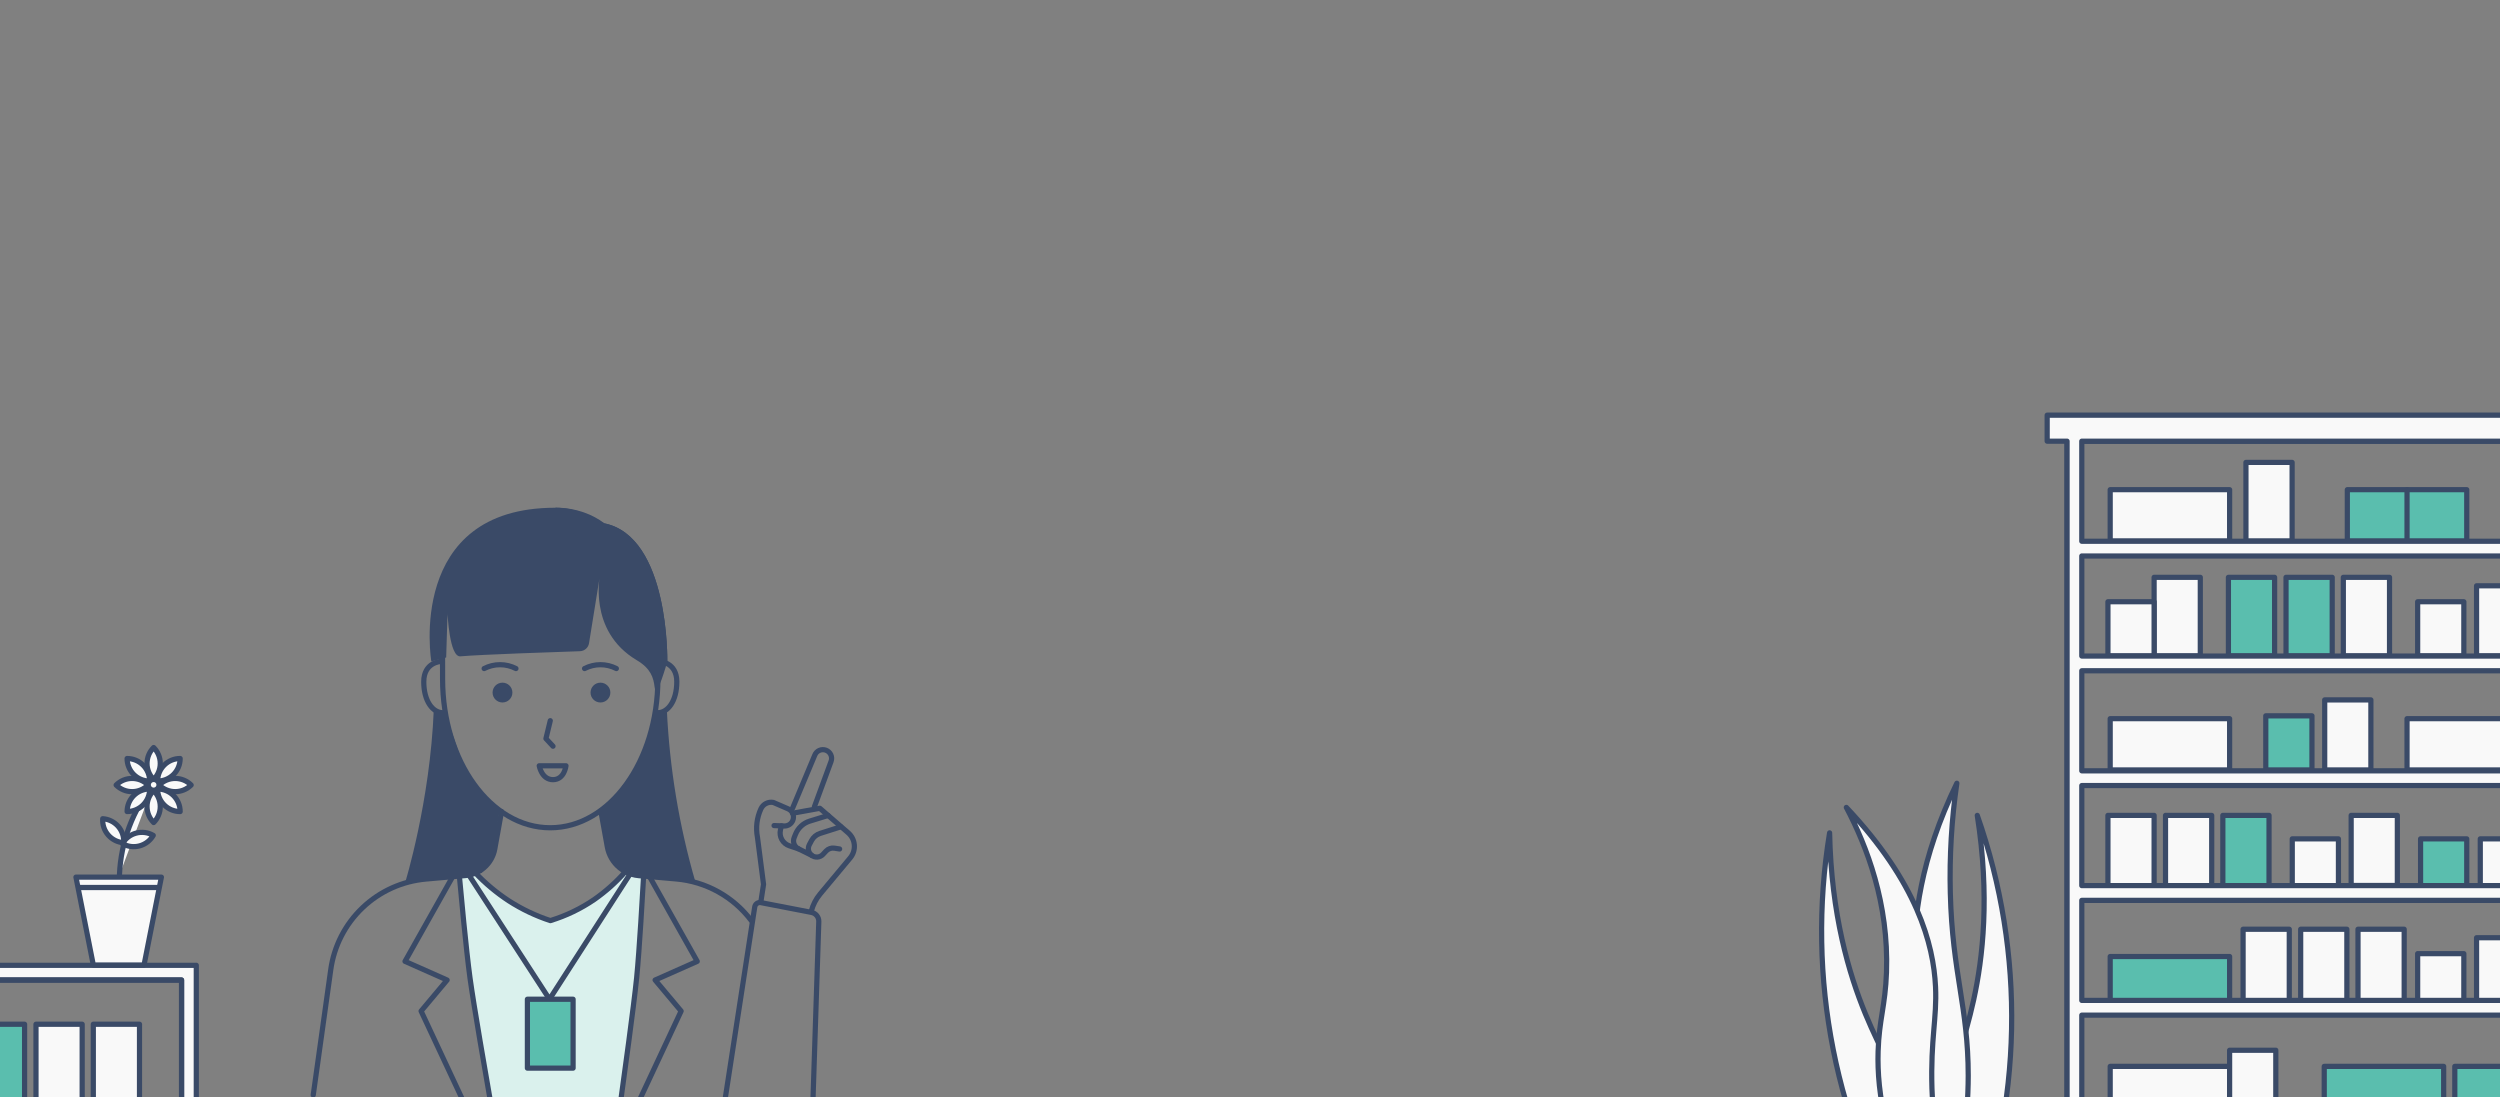 <svg width="1440" height="632" viewBox="0 0 1440 632" fill="none" xmlns="http://www.w3.org/2000/svg">
<rect x="0" y="0" width="1440" height="632" fill="#808080" stroke="none"/>
<g clip-path="url(#clip0_781_3369)">
<path d="M1284.26 614.23H1215.47V643.77H1284.26V614.23Z" fill="#F9F9F9" stroke="#3A4A67" stroke-width="3" stroke-linecap="round" stroke-linejoin="round"/>
<path d="M1407.55 614.23H1338.76V643.77H1407.55V614.23Z" fill="#5ABEAE" stroke="#3A4A67" stroke-width="3" stroke-linecap="round" stroke-linejoin="round"/>
<path d="M1482.76 614.23H1413.97V643.77H1482.76V614.23Z" fill="#5ABEAE" stroke="#3A4A67" stroke-width="3" stroke-linecap="round" stroke-linejoin="round"/>
<path d="M253.63 417.09C254.906 417.09 255.94 416.056 255.94 414.78C255.94 413.504 254.906 412.47 253.63 412.47C252.354 412.47 251.32 413.504 251.32 414.78C251.32 416.056 252.354 417.09 253.63 417.09Z" fill="white"/>
<path d="M380.27 417.09C381.546 417.09 382.58 416.056 382.58 414.78C382.58 413.504 381.546 412.47 380.27 412.47C378.994 412.47 377.96 413.504 377.96 414.78C377.96 416.056 378.994 417.09 380.27 417.09Z" fill="white"/>
<path d="M370.69 504.65C370.19 513.75 368.33 547.02 366.69 563.13C365.06 579.4 359.06 622.92 357.48 634.26L282.3 633.45C280.19 621.4 272.86 579.19 270.68 563.23C268.46 546.99 265.34 513.23 264.57 504.62L268.22 504.3C270.16 504.133 272.06 503.657 273.85 502.89V502.89C279.607 508.947 286.046 514.316 293.04 518.89C300.506 523.693 308.559 527.518 317 530.27C326.016 527.511 334.56 523.398 342.34 518.07C348.921 513.467 354.931 508.096 360.24 502.07C362.639 503.35 365.271 504.133 367.98 504.37L370.69 504.65Z" fill="#DAF1ED"/>
<path d="M378.93 391.12C378.93 438.43 351.19 476.79 316.93 476.79C282.67 476.79 254.93 438.43 254.93 391.12C254.93 368.91 253.77 347.92 263.8 332.7C275.13 315.5 298.73 305.45 316.89 305.45C335.7 305.45 352.56 317.05 363.89 335.36C373.31 350.34 378.93 369.82 378.93 391.12Z" stroke="#3A4A67" stroke-width="3" stroke-linecap="round" stroke-linejoin="round"/>
<path d="M253.88 381C253.88 381 244.09 381.41 244.09 392.68C244.09 403.95 249.37 410.52 255.01 410.52" stroke="#3A4A67" stroke-width="3" stroke-linecap="round" stroke-linejoin="round"/>
<path d="M380.06 381C380.06 381 389.84 381.41 389.84 392.68C389.84 403.95 384.56 410.52 378.93 410.52" stroke="#3A4A67" stroke-width="3" stroke-linecap="round" stroke-linejoin="round"/>
<path d="M384.38 381C384.38 381 377.99 403.94 377.05 395.76C376.42 390.26 374.78 385.02 366.81 380.3C338.14 363.3 345.76 330.3 345.76 330.3L339.28 370.51C339.073 371.771 338.432 372.919 337.468 373.757C336.504 374.595 335.277 375.07 334 375.1C320 375.56 277.67 376.99 265.16 378.05C258.84 378.59 257.78 353.31 257.78 353.31L257 378.7L248.44 381C248.44 381 233.6 292.45 319.84 292.45C332.06 292.45 339.98 297.24 348.05 301.45C385.71 309 384.38 381 384.38 381Z" fill="#3A4A67"/>
<path d="M180.42 630.72L190.52 558.49C192.423 544.865 198.889 532.287 208.862 522.81C218.835 513.333 231.725 507.517 245.43 506.31L255.71 505.4L264.6 504.62L268.25 504.3C270.19 504.133 272.09 503.657 273.88 502.89V502.89C275.677 502.132 277.341 501.092 278.81 499.81C282.058 497.028 284.245 493.209 285 489L288.88 467.44" stroke="#3A4A67" stroke-width="3" stroke-linecap="round" stroke-linejoin="round"/>
<path d="M432.76 530.27C427.638 523.465 421.142 517.811 413.695 513.677C406.248 509.543 398.015 507.019 389.53 506.27L376.71 505.14L370.71 504.61L367.97 504.37C365.262 504.133 362.629 503.35 360.23 502.07C359.035 501.438 357.909 500.684 356.87 499.82C353.156 496.773 350.653 492.5 349.81 487.77L346.14 467.43" stroke="#3A4A67" stroke-width="3" stroke-linecap="round" stroke-linejoin="round"/>
<path d="M357.13 637C357.13 637 357.27 636 357.51 634.27C359.09 622.93 365.09 579.41 366.72 563.14C368.33 547.03 370.19 513.76 370.72 504.66C370.8 503.16 370.84 502.32 370.84 502.32" stroke="#3A4A67" stroke-width="3" stroke-linecap="round" stroke-linejoin="round"/>
<path d="M282.9 636.7C282.9 636.7 282.69 635.52 282.33 633.45C280.22 621.4 272.89 579.19 270.71 563.23C268.49 546.99 265.37 513.23 264.6 504.62C264.47 503.32 264.41 502.62 264.41 502.62" stroke="#3A4A67" stroke-width="3" stroke-linecap="round" stroke-linejoin="round"/>
<path d="M233.29 508.64C233.29 508.64 247.75 462 249.87 408.52L256.87 412.12L267.47 442.68L280.77 460.68L287.85 466.36L283.78 492.5L277.53 502.75L256.25 504.33L233.29 508.64Z" fill="#3A4A67"/>
<path d="M400.52 507.87C391.18 475.629 385.672 442.4 384.11 408.87L377.11 411.56L368.11 439.39L352.33 461.44L346.07 467.49L350.47 488.49C350.47 488.49 353.22 502.34 364.78 504.16C369.41 504.85 400.52 507.87 400.52 507.87Z" fill="#3A4A67"/>
<path d="M319.84 292.41C332.06 292.41 341.84 296.59 348.05 301.41C385.71 309 384.38 381 384.38 381" fill="#3A4A67"/>
<path d="M289.43 404.63C292.583 404.63 295.14 402.074 295.14 398.92C295.14 395.766 292.583 393.21 289.43 393.21C286.276 393.21 283.72 395.766 283.72 398.92C283.72 402.074 286.276 404.63 289.43 404.63Z" fill="#3A4A67"/>
<path d="M345.86 404.63C349.013 404.63 351.57 402.074 351.57 398.92C351.57 395.766 349.013 393.21 345.86 393.21C342.706 393.21 340.15 395.766 340.15 398.92C340.15 402.074 342.706 404.63 345.86 404.63Z" fill="#3A4A67"/>
<path d="M278.87 385.08C281.702 383.622 284.84 382.862 288.025 382.862C291.21 382.862 294.349 383.622 297.18 385.08" stroke="#3A4A67" stroke-width="3" stroke-linecap="round" stroke-linejoin="round"/>
<path d="M336.71 385.08C339.541 383.622 342.68 382.862 345.865 382.862C349.05 382.862 352.188 383.622 355.02 385.08" stroke="#3A4A67" stroke-width="3" stroke-linecap="round" stroke-linejoin="round"/>
<path d="M316.95 415.12L314.46 425.44L318.53 429.82" stroke="#3A4A67" stroke-width="3" stroke-linecap="round" stroke-linejoin="round"/>
<path d="M326 441.09H310.6C310.6 441.09 311.96 449.09 318.53 449.09C325.1 449.09 326 441.09 326 441.09Z" stroke="#3A4A67" stroke-width="3" stroke-linecap="round" stroke-linejoin="round"/>
<path d="M270.13 504.09L316.5 575.56L362.77 503.66" stroke="#3A4A67" stroke-width="3" stroke-linecap="round" stroke-linejoin="round"/>
<path d="M330.1 575.56H303.78V615.24H330.1V575.56Z" fill="#5ABEAE" stroke="#3A4A67" stroke-width="3" stroke-linecap="round" stroke-linejoin="round"/>
<path d="M438.29 519.22L439.8 509.39L436.3 482.29C435.232 476.742 435.932 470.999 438.3 465.87V465.87C438.909 464.549 439.943 463.47 441.238 462.807C442.532 462.143 444.012 461.933 445.44 462.21L453.94 465.89C455.163 466.418 456.133 467.4 456.646 468.629C457.159 469.859 457.175 471.239 456.69 472.48V472.48C456.304 473.482 455.615 474.338 454.718 474.928C453.822 475.518 452.763 475.812 451.69 475.77L445.86 475.53" stroke="#3A4A67" stroke-width="3" stroke-linecap="round" stroke-linejoin="round"/>
<path d="M456.5 468.43L472.22 465.57L488.54 479.68C490.594 481.456 491.868 483.968 492.089 486.674C492.309 489.38 491.459 492.065 489.72 494.15L472.34 515C469.987 517.838 468.28 521.155 467.34 524.72" stroke="#3A4A67" stroke-width="3" stroke-linecap="round" stroke-linejoin="round"/>
<path d="M456.5 465.57L469.3 435C469.773 433.774 470.71 432.783 471.907 432.242C473.105 431.702 474.467 431.654 475.7 432.11V432.11C476.321 432.333 476.891 432.677 477.378 433.122C477.865 433.566 478.259 434.103 478.538 434.701C478.817 435.298 478.975 435.945 479.003 436.604C479.03 437.263 478.928 437.921 478.7 438.54L469.11 464.65" stroke="#3A4A67" stroke-width="3" stroke-linecap="round" stroke-linejoin="round"/>
<path d="M477 469.71L466.47 472.94C464.6 473.513 462.884 474.5 461.448 475.828C460.013 477.156 458.896 478.79 458.18 480.61L457.43 482.5C456.962 483.685 456.958 485.002 457.418 486.189C457.877 487.377 458.767 488.348 459.91 488.91L467.47 492.64" stroke="#3A4A67" stroke-width="3" stroke-linecap="round" stroke-linejoin="round"/>
<path d="M484.32 476.24L472.37 480.05C470.266 480.723 468.508 482.191 467.47 484.14L466.19 486.53C465.655 487.538 465.491 488.702 465.727 489.819C465.962 490.936 466.583 491.934 467.48 492.64V492.64C468.433 493.383 469.627 493.745 470.832 493.657C472.037 493.568 473.166 493.035 474 492.16L475.86 490.16C476.465 489.528 477.213 489.05 478.042 488.768C478.87 488.486 479.755 488.408 480.62 488.54L483.62 489.01" stroke="#3A4A67" stroke-width="3" stroke-linecap="round" stroke-linejoin="round"/>
<path d="M450.08 475.7L449.55 477.98C449.099 479.885 449.381 481.89 450.338 483.598C451.296 485.305 452.86 486.591 454.72 487.2L459.92 488.91" stroke="#3A4A67" stroke-width="3" stroke-linecap="round" stroke-linejoin="round"/>
<path d="M417.63 633.36L434.72 522.42C434.778 522.016 434.919 521.627 435.133 521.279C435.347 520.931 435.629 520.63 435.964 520.395C436.298 520.16 436.677 519.996 437.077 519.912C437.477 519.829 437.89 519.828 438.29 519.91L467.4 525.54C468.619 525.775 469.714 526.436 470.489 527.406C471.265 528.375 471.669 529.589 471.63 530.83L468.28 633.36" stroke="#3A4A67" stroke-width="3" stroke-linecap="round" stroke-linejoin="round"/>
<path d="M360.31 502L360.21 502.11C354.9 508.136 348.891 513.507 342.31 518.11C334.537 523.421 326.003 527.521 317 530.27C308.584 527.516 300.555 523.695 293.11 518.9C286.116 514.326 279.677 508.957 273.92 502.9L273.78 502.75" stroke="#3A4A67" stroke-width="3" stroke-linecap="round" stroke-linejoin="round"/>
<path d="M260.58 505.23L233.29 553.74L257.54 564.5L242.55 582.38L278.63 659.52" stroke="#3A4A67" stroke-width="3" stroke-linecap="round" stroke-linejoin="round"/>
<path d="M374.31 505.23L401.6 553.74L377.35 564.5L392.33 582.38L356.25 659.52" stroke="#3A4A67" stroke-width="3" stroke-linecap="round" stroke-linejoin="round"/>
<path d="M1542.83 254.12H1190.63V649.43H1542.83V254.12Z" stroke="#3A4A67" stroke-width="3" stroke-linecap="round" stroke-linejoin="round"/>
<path d="M1284.26 282.06H1215.47V311.6H1284.26V282.06Z" fill="#F9F9F9" stroke="#3A4A67" stroke-width="3" stroke-linecap="round" stroke-linejoin="round"/>
<path d="M1420.85 282.06H1352.06V311.6H1420.85V282.06Z" fill="#5ABEAE" stroke="#3A4A67" stroke-width="3" stroke-linecap="round" stroke-linejoin="round"/>
<path d="M1320.26 266.35H1293.66V311.6H1320.26V266.35Z" fill="#F9F9F9" stroke="#3A4A67" stroke-width="3" stroke-linecap="round" stroke-linejoin="round"/>
<path d="M1310.17 332.54H1283.57V377.79H1310.17V332.54Z" fill="#5ABEAE" stroke="#3A4A67" stroke-width="3" stroke-linecap="round" stroke-linejoin="round"/>
<path d="M1267.37 332.54H1240.77V377.79H1267.37V332.54Z" fill="#F9F9F9" stroke="#3A4A67" stroke-width="3" stroke-linecap="round" stroke-linejoin="round"/>
<path d="M1343.35 332.54H1316.75V377.79H1343.35V332.54Z" fill="#5ABEAE" stroke="#3A4A67" stroke-width="3" stroke-linecap="round" stroke-linejoin="round"/>
<path d="M1376.36 332.54H1349.76V377.79H1376.36V332.54Z" fill="#F9F9F9" stroke="#3A4A67" stroke-width="3" stroke-linecap="round" stroke-linejoin="round"/>
<path d="M1419.17 346.61H1392.57V377.79H1419.17V346.61Z" fill="#F9F9F9" stroke="#3A4A67" stroke-width="3" stroke-linecap="round" stroke-linejoin="round"/>
<path d="M1240.77 346.61H1214.17V377.79H1240.77V346.61Z" fill="#F9F9F9" stroke="#3A4A67" stroke-width="3" stroke-linecap="round" stroke-linejoin="round"/>
<path d="M1453.1 337.43H1426.5V377.79H1453.1V337.43Z" fill="#F9F9F9" stroke="#3A4A67" stroke-width="3" stroke-linecap="round" stroke-linejoin="round"/>
<path d="M1284.26 413.96H1215.47V443.5H1284.26V413.96Z" fill="#F9F9F9" stroke="#3A4A67" stroke-width="3" stroke-linecap="round" stroke-linejoin="round"/>
<path d="M1455.24 413.96H1386.45V443.5H1455.24V413.96Z" fill="#F9F9F9" stroke="#3A4A67" stroke-width="3" stroke-linecap="round" stroke-linejoin="round"/>
<path d="M1331.69 412.32H1305.09V443.5H1331.69V412.32Z" fill="#5ABEAE" stroke="#3A4A67" stroke-width="3" stroke-linecap="round" stroke-linejoin="round"/>
<path d="M1365.63 403.14H1339.03V443.5H1365.63V403.14Z" fill="#F9F9F9" stroke="#3A4A67" stroke-width="3" stroke-linecap="round" stroke-linejoin="round"/>
<path d="M1346.94 483.18H1320.34V514.36H1346.94V483.18Z" fill="#F9F9F9" stroke="#3A4A67" stroke-width="3" stroke-linecap="round" stroke-linejoin="round"/>
<path d="M1420.85 483.18H1394.25V514.36H1420.85V483.18Z" fill="#5ABEAE" stroke="#3A4A67" stroke-width="3" stroke-linecap="round" stroke-linejoin="round"/>
<path d="M1455.24 483.18H1428.64V514.36H1455.24V483.18Z" fill="#F9F9F9" stroke="#3A4A67" stroke-width="3" stroke-linecap="round" stroke-linejoin="round"/>
<path d="M1380.87 469.66H1354.27V510.02H1380.87V469.66Z" fill="#F9F9F9" stroke="#3A4A67" stroke-width="3" stroke-linecap="round" stroke-linejoin="round"/>
<path d="M1284.26 550.95H1215.47V580.49H1284.26V550.95Z" fill="#5ABEAE" stroke="#3A4A67" stroke-width="3" stroke-linecap="round" stroke-linejoin="round"/>
<path d="M1318.62 535.24H1292.02V580.49H1318.62V535.24Z" fill="#F9F9F9" stroke="#3A4A67" stroke-width="3" stroke-linecap="round" stroke-linejoin="round"/>
<path d="M1351.79 535.24H1325.19V580.49H1351.79V535.24Z" fill="#F9F9F9" stroke="#3A4A67" stroke-width="3" stroke-linecap="round" stroke-linejoin="round"/>
<path d="M1384.81 535.24H1358.21V580.49H1384.81V535.24Z" fill="#F9F9F9" stroke="#3A4A67" stroke-width="3" stroke-linecap="round" stroke-linejoin="round"/>
<path d="M1240.77 469.66H1214.17V514.91H1240.77V469.66Z" fill="#F9F9F9" stroke="#3A4A67" stroke-width="3" stroke-linecap="round" stroke-linejoin="round"/>
<path d="M1273.94 469.66H1247.34V514.91H1273.94V469.66Z" fill="#F9F9F9" stroke="#3A4A67" stroke-width="3" stroke-linecap="round" stroke-linejoin="round"/>
<path d="M1306.96 469.66H1280.36V514.91H1306.96V469.66Z" fill="#5ABEAE" stroke="#3A4A67" stroke-width="3" stroke-linecap="round" stroke-linejoin="round"/>
<path d="M1419.17 549.3H1392.57V580.48H1419.17V549.3Z" fill="#F9F9F9" stroke="#3A4A67" stroke-width="3" stroke-linecap="round" stroke-linejoin="round"/>
<path d="M1453.1 540.13H1426.5V580.49H1453.1V540.13Z" fill="#F9F9F9" stroke="#3A4A67" stroke-width="3" stroke-linecap="round" stroke-linejoin="round"/>
<path d="M1310.86 604.94H1284.26V636.12H1310.86V604.94Z" fill="#F9F9F9" stroke="#3A4A67" stroke-width="3" stroke-linecap="round" stroke-linejoin="round"/>
<path d="M113.06 556.02V655.94H104.58V564.5H-17.09V556.02H113.06Z" fill="#F9F9F9" stroke="#3A4A67" stroke-width="3" stroke-linecap="round" stroke-linejoin="round"/>
<path d="M14.16 589.96H-12.44V635.21H14.16V589.96Z" fill="#5ABEAE" stroke="#3A4A67" stroke-width="3" stroke-linecap="round" stroke-linejoin="round"/>
<path d="M47.33 589.96H20.73V635.21H47.33V589.96Z" fill="#F9F9F9" stroke="#3A4A67" stroke-width="3" stroke-linecap="round" stroke-linejoin="round"/>
<path d="M80.35 589.96H53.75V635.21H80.35V589.96Z" fill="#F9F9F9" stroke="#3A4A67" stroke-width="3" stroke-linecap="round" stroke-linejoin="round"/>
<path d="M104.58 564.5H-17.09V655.94H104.58V564.5Z" stroke="#3A4A67" stroke-width="3" stroke-linecap="round" stroke-linejoin="round"/>
<path d="M43.75 505.23H92.96L82.96 555.84H53.75L43.75 505.23Z" fill="#F9F9F9" stroke="#3A4A67" stroke-width="3" stroke-linecap="round" stroke-linejoin="round"/>
<path d="M68.8 504C69.601 484.881 76.505 466.52 88.5 451.61Z" fill="#F9F9F9"/>
<path d="M68.8 504C69.601 484.881 76.505 466.52 88.5 451.61" stroke="#3A4A67" stroke-width="3" stroke-linecap="round" stroke-linejoin="round"/>
<path d="M70.516 485.934C72.24 482.948 75.079 480.769 78.409 479.877C81.74 478.985 85.288 479.452 88.274 481.176V481.176C86.55 484.162 83.711 486.34 80.38 487.233C77.05 488.125 73.501 487.658 70.516 485.934V485.934Z" fill="#F9F9F9" stroke="#3A4A67" stroke-width="3" stroke-linecap="round" stroke-linejoin="round"/>
<path d="M59.165 471.579C62.605 471.81 65.812 473.399 68.081 475.995C70.35 478.591 71.494 481.982 71.263 485.422V485.422C67.823 485.191 64.616 483.602 62.347 481.006C60.078 478.41 58.934 475.019 59.165 471.579V471.579V471.579Z" fill="#F9F9F9" stroke="#3A4A67" stroke-width="3" stroke-linecap="round" stroke-linejoin="round"/>
<path d="M88.502 448.962C86.064 446.524 84.695 443.217 84.695 439.77C84.695 436.322 86.064 433.015 88.502 430.577V430.577C90.94 433.015 92.31 436.322 92.31 439.77C92.31 443.217 90.94 446.524 88.502 448.962V448.962Z" fill="#F9F9F9" stroke="#3A4A67" stroke-width="3" stroke-linecap="round" stroke-linejoin="round"/>
<path d="M88.503 473.782C86.065 471.344 84.695 468.037 84.695 464.589C84.695 461.141 86.065 457.835 88.503 455.397V455.397C90.941 457.835 92.311 461.141 92.311 464.589C92.311 468.037 90.941 471.344 88.503 473.782Z" fill="#F9F9F9" stroke="#3A4A67" stroke-width="3" stroke-linecap="round" stroke-linejoin="round"/>
<path d="M91.718 452.182C94.156 449.745 97.463 448.375 100.911 448.375C104.358 448.375 107.665 449.745 110.103 452.182V452.182C107.665 454.62 104.358 455.99 100.911 455.99C97.463 455.99 94.156 454.62 91.718 452.182V452.182Z" fill="#F9F9F9" stroke="#3A4A67" stroke-width="3" stroke-linecap="round" stroke-linejoin="round"/>
<path d="M66.898 452.183C69.336 449.745 72.642 448.375 76.09 448.375C79.538 448.375 82.845 449.745 85.283 452.183V452.183C82.845 454.621 79.538 455.99 76.09 455.99C72.642 455.99 69.336 454.621 66.898 452.183V452.183Z" fill="#F9F9F9" stroke="#3A4A67" stroke-width="3" stroke-linecap="round" stroke-linejoin="round"/>
<path d="M90.77 449.9C90.77 446.452 92.14 443.146 94.578 440.708C97.016 438.27 100.322 436.9 103.77 436.9V436.9C103.77 440.348 102.4 443.654 99.962 446.092C97.524 448.53 94.218 449.9 90.77 449.9V449.9Z" fill="#F9F9F9" stroke="#3A4A67" stroke-width="3" stroke-linecap="round" stroke-linejoin="round"/>
<path d="M73.22 467.45C73.22 464.002 74.589 460.696 77.027 458.258C79.465 455.82 82.772 454.45 86.22 454.45V454.45C86.22 457.898 84.85 461.204 82.412 463.642C79.974 466.08 76.668 467.45 73.22 467.45V467.45Z" fill="#F9F9F9" stroke="#3A4A67" stroke-width="3" stroke-linecap="round" stroke-linejoin="round"/>
<path d="M86.21 449.91C82.762 449.91 79.456 448.54 77.018 446.102C74.58 443.664 73.21 440.358 73.21 436.91V436.91C76.658 436.91 79.964 438.28 82.402 440.718C84.84 443.156 86.21 446.462 86.21 449.91V449.91Z" fill="#F9F9F9" stroke="#3A4A67" stroke-width="3" stroke-linecap="round" stroke-linejoin="round"/>
<path d="M103.77 467.46C100.322 467.46 97.016 466.09 94.578 463.652C92.14 461.214 90.77 457.908 90.77 454.46C94.218 454.46 97.524 455.83 99.962 458.268C102.4 460.706 103.77 464.012 103.77 467.46Z" fill="#F9F9F9" stroke="#3A4A67" stroke-width="3" stroke-linecap="round" stroke-linejoin="round"/>
<path d="M88.5 455.16C90.212 455.16 91.6 453.772 91.6 452.06C91.6 450.348 90.212 448.96 88.5 448.96C86.788 448.96 85.4 450.348 85.4 452.06C85.4 453.772 86.788 455.16 88.5 455.16Z" fill="#F9F9F9" stroke="#3A4A67" stroke-width="3" stroke-linecap="round" stroke-linejoin="round"/>
<path d="M45.7 511.2H91.01" stroke="#3A4A67" stroke-width="3" stroke-linecap="round" stroke-linejoin="round"/>
<path d="M1101.55 720.73C1057.14 648.764 1040.2 563.186 1053.85 479.73C1054.79 526.73 1065.01 561.04 1074.49 584.04C1083.49 605.9 1092.35 618.78 1101.55 646.87C1109.26 670.501 1114.03 694.992 1115.76 719.79" fill="#F9F9F9"/>
<path d="M1101.55 720.73C1057.14 648.764 1040.2 563.186 1053.85 479.73C1054.79 526.73 1065.01 561.04 1074.49 584.04C1083.49 605.9 1092.35 618.78 1101.55 646.87C1109.26 670.501 1114.03 694.992 1115.76 719.79" stroke="#3A4A67" stroke-width="3" stroke-linecap="round" stroke-linejoin="round"/>
<path d="M1134.06 715.26C1165.2 636.648 1166.92 549.44 1138.91 469.66C1146.21 516.14 1142.14 551.66 1136.82 575.98C1131.76 599.08 1125.3 613.3 1121.16 642.56C1117.69 667.174 1117.27 692.122 1119.9 716.84" fill="#F9F9F9"/>
<path d="M1134.06 715.26C1165.2 636.648 1166.92 549.44 1138.91 469.66C1146.21 516.14 1142.14 551.66 1136.82 575.98C1131.76 599.08 1125.3 613.3 1121.16 642.56C1117.69 667.174 1117.27 692.122 1119.9 716.84" stroke="#3A4A67" stroke-width="3" stroke-linecap="round" stroke-linejoin="round"/>
<path d="M1122.29 696.75C1129.78 671.719 1133.63 645.738 1133.7 619.61C1133.7 579.99 1124.54 560.72 1123.38 514.36C1122.85 493.222 1124.11 472.077 1127.14 451.15C1105.89 494.89 1102.2 529.82 1102.74 553.57C1103.25 575.86 1107.49 589.05 1109.39 624.05C1110.73 648.809 1110.31 673.631 1108.13 698.33" fill="#F9F9F9"/>
<path d="M1122.29 696.75C1129.78 671.719 1133.63 645.738 1133.7 619.61C1133.7 579.99 1124.54 560.72 1123.38 514.36C1122.85 493.222 1124.11 472.077 1127.14 451.15C1105.89 494.89 1102.2 529.82 1102.74 553.57C1103.25 575.86 1107.49 589.05 1109.39 624.05C1110.73 648.809 1110.31 673.631 1108.13 698.33" stroke="#3A4A67" stroke-width="3" stroke-linecap="round" stroke-linejoin="round"/>
<path d="M1112.79 707.4C1085.79 663.82 1081.08 629.2 1081.79 605.59C1082.32 587.59 1085.94 579.31 1086.62 560.07C1088.02 520.3 1075.25 487.44 1063.49 465.07C1104.2 508.23 1113.73 543.85 1114.87 568.47C1115.71 586.6 1111.97 598.33 1112.8 626.94C1113.6 653.439 1117.83 679.722 1125.4 705.13" fill="#F9F9F9"/>
<path d="M1112.79 707.4C1085.79 663.82 1081.08 629.2 1081.79 605.59C1082.32 587.59 1085.94 579.31 1086.62 560.07C1088.02 520.3 1075.25 487.44 1063.49 465.07C1104.2 508.23 1113.73 543.85 1114.87 568.47C1115.71 586.6 1111.97 598.33 1112.8 626.94C1113.6 653.439 1117.83 679.722 1125.4 705.13" stroke="#3A4A67" stroke-width="3" stroke-linecap="round" stroke-linejoin="round"/>
<path d="M1386.45 282.06V311.6" stroke="#3A4A67" stroke-width="3" stroke-linecap="round" stroke-linejoin="round"/>
<path d="M1199.11 320.24V377.88H1594.43V386.36H1199.11V444H1594.43V452.48H1199.11V510.12H1594.43V518.61H1199.11V576.24H1594.43V584.73H1199.11V649.43H1190.63V254.12H1179.17V239.14H1567.14V254.12H1199.11V311.76H1594.43V320.24H1199.11Z" fill="#F9F9F9" stroke="#3A4A67" stroke-width="3" stroke-linecap="round" stroke-linejoin="round"/>
</g>
<defs>
<clipPath id="clip0_781_3369">
<rect width="1440" height="632" fill="white"/>
</clipPath>
</defs>
</svg>
